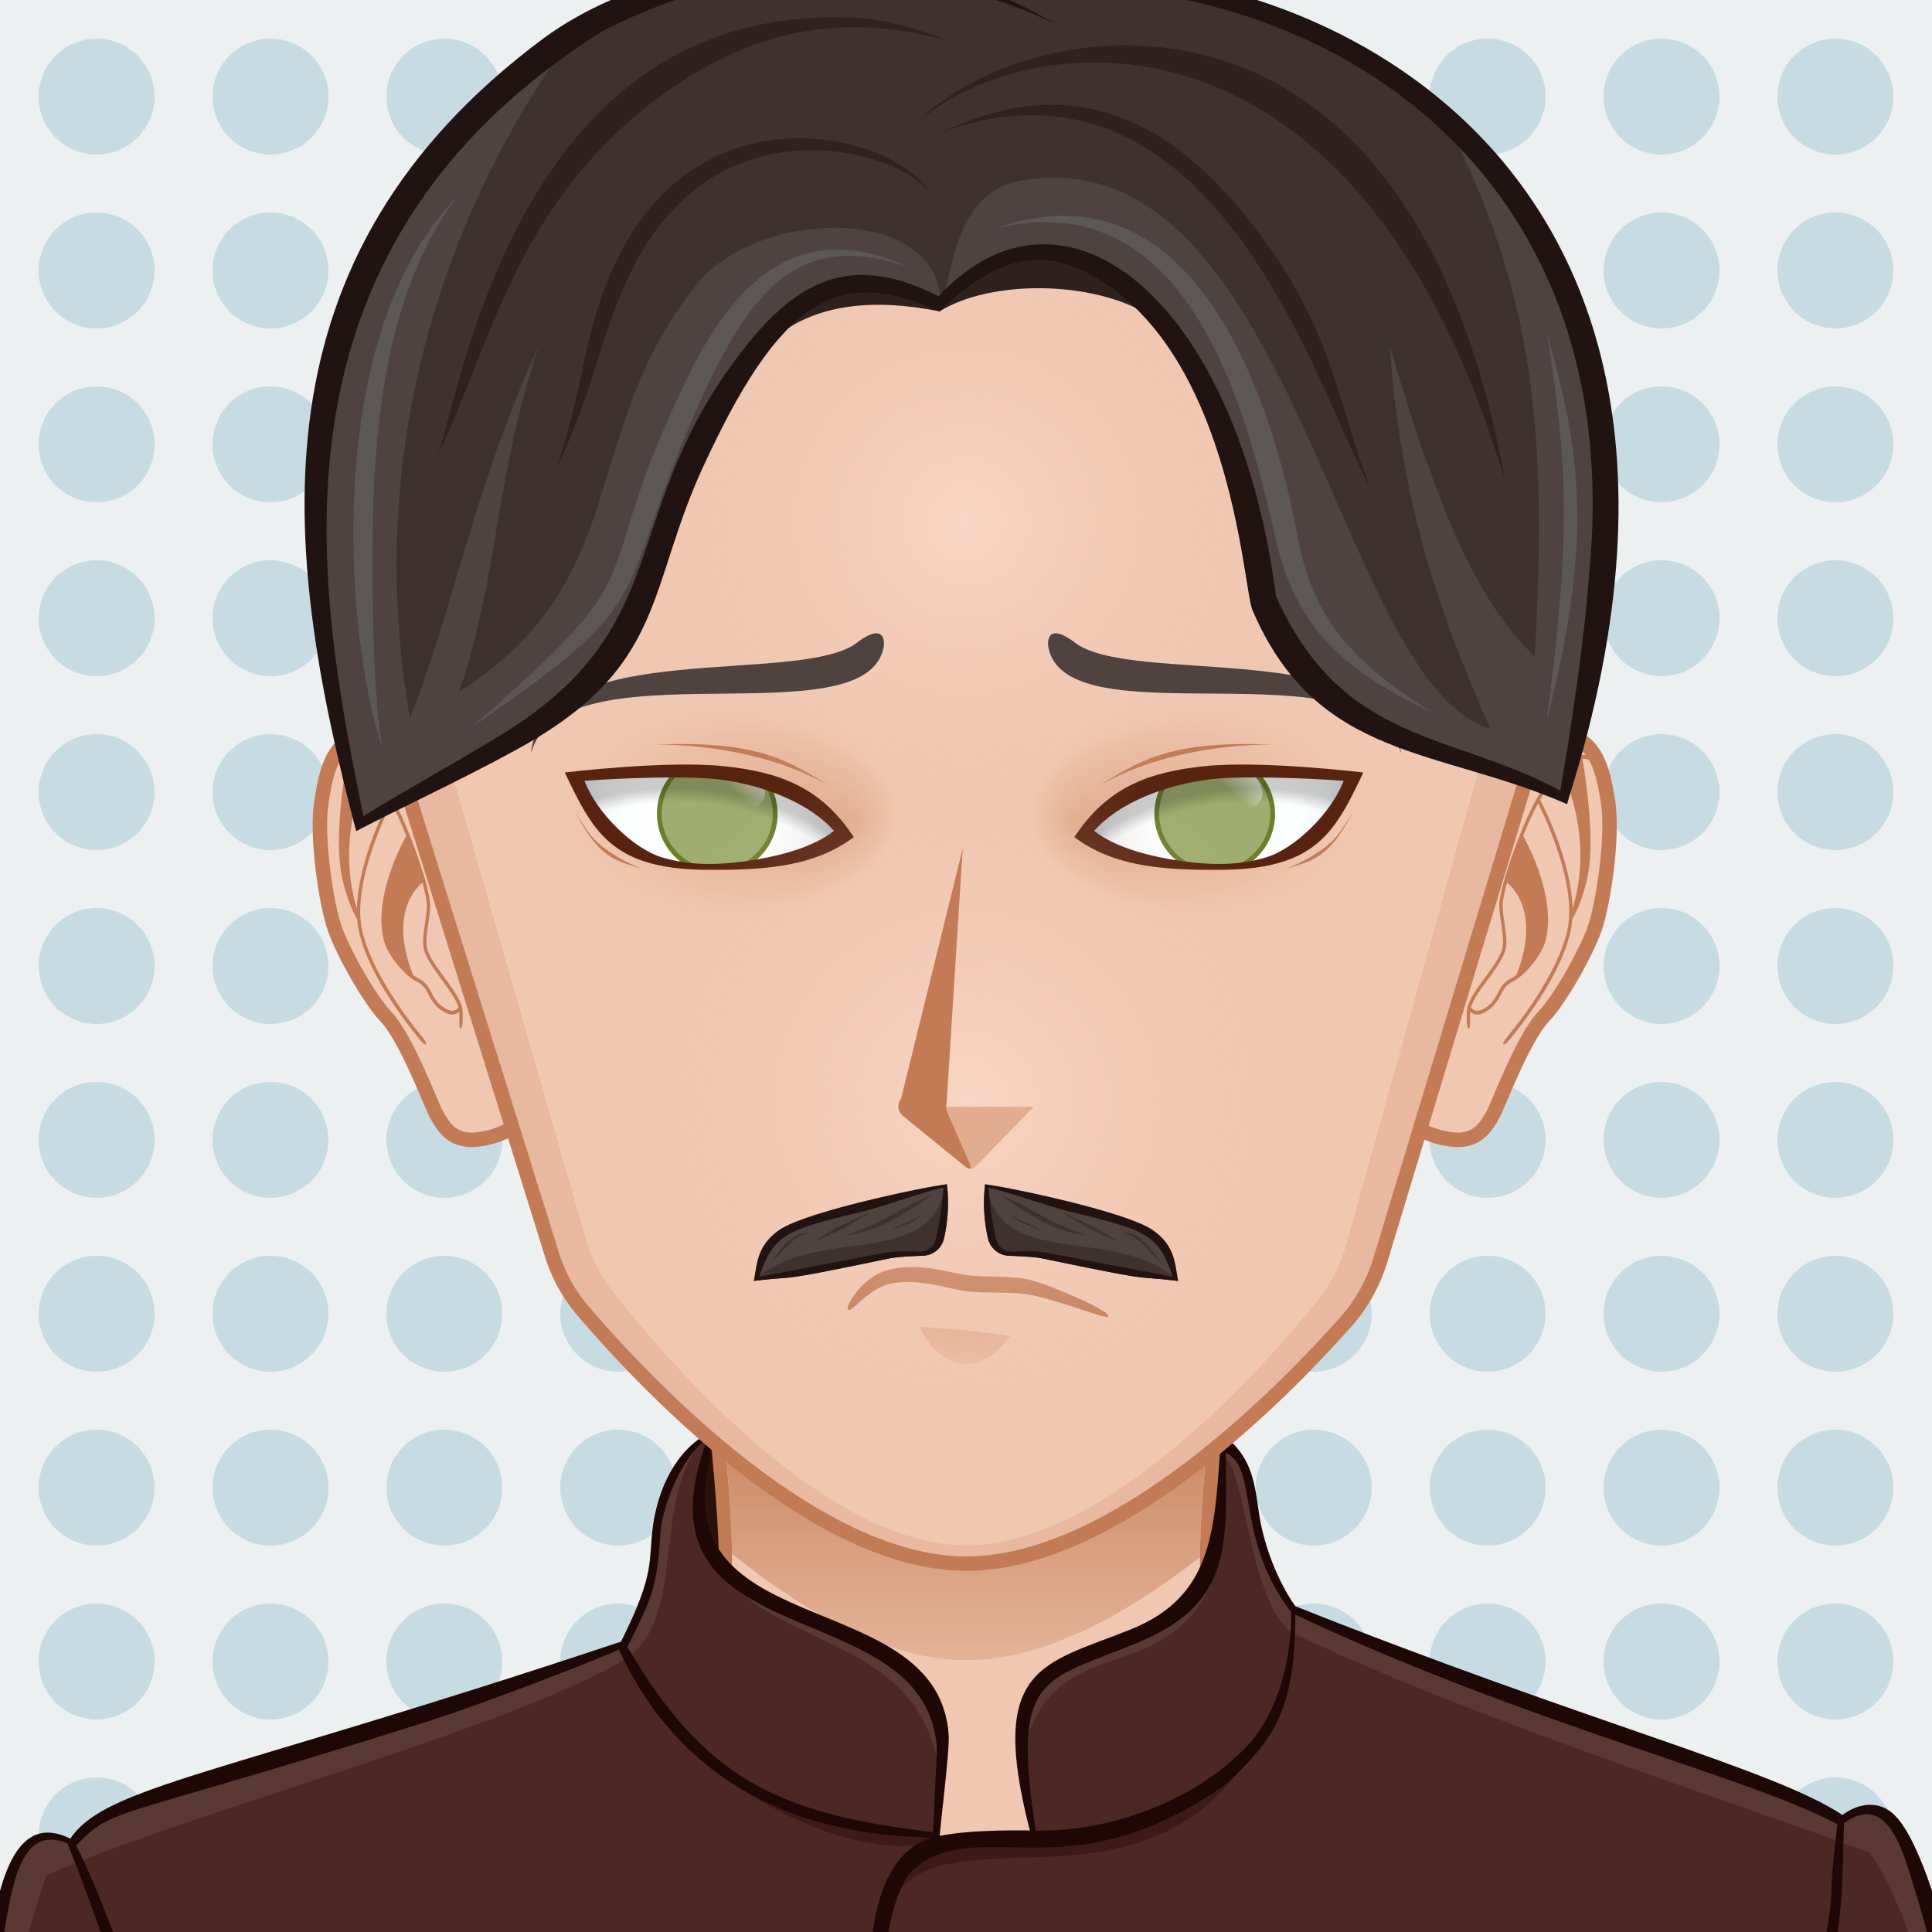 <svg xmlns="http://www.w3.org/2000/svg" width="500" height="500" viewBox="0 0 200 200" overflow="hidden"><defs><radialGradient id="k" cx="100" cy="114" r="41" gradientUnits="userSpaceOnUse" class="svga-on-canvas-facehighlight-gradient-single-0"><stop stop-opacity=".5" stop-color="#ffe4d6" offset="0"/><stop stop-opacity="0" stop-color="#f0c7b1" offset=".9"/></radialGradient><radialGradient id="l" cx="100" cy="54" r="37" gradientUnits="userSpaceOnUse" class="svga-on-canvas-facehighlight-gradient-single-1"><stop stop-opacity=".5" stop-color="#ffe4d6" offset="0"/><stop stop-opacity="0" stop-color="#f0c7b1" offset=".9"/></radialGradient><radialGradient id="c" cx="127.199" cy="84.835" r="14" gradientTransform="matrix(-1 0 0 1 200 0)" gradientUnits="userSpaceOnUse" class="svga-on-canvas-eyesback-gradient-left-0"><stop stop-color="#fff" offset="0"/><stop stop-color="#fdfefe" offset=".544"/><stop stop-color="#f6f8f9" offset=".74"/><stop stop-color="#eaeff2" offset=".879"/><stop stop-color="#d9e3e8" offset=".992"/><stop stop-color="#d8e2e7" offset="1"/></radialGradient><radialGradient id="g" cx="126.801" cy="84.835" r="14" gradientUnits="userSpaceOnUse" class="svga-on-canvas-eyesback-gradient-right-0"><stop stop-color="#fff" offset="0"/><stop stop-color="#fdfefe" offset=".544"/><stop stop-color="#f6f8f9" offset=".74"/><stop stop-color="#eaeff2" offset=".879"/><stop stop-color="#d9e3e8" offset=".992"/><stop stop-color="#d8e2e7" offset="1"/></radialGradient><radialGradient id="e" cx="125.36" cy="83.943" fx="138.934" fy="82.45" r="18.705" gradientTransform="matrix(1 .021 .013 -.628 -51.791 134.061)" gradientUnits="userSpaceOnUse" class="svga-on-canvas-eyesfront-gradient-left-3"><stop stop-color="#e1ac8f" offset="0"/><stop stop-opacity=".3" stop-color="#e1ac8f" offset=".7"/><stop stop-opacity="0" stop-color="#f0c7b1" offset="1"/></radialGradient><radialGradient id="f" cx="67.679" cy="106.859" r="29.505" gradientTransform="rotate(-2.982 100.075 115.197) scale(1.034)" gradientUnits="userSpaceOnUse" class="svga-on-canvas-eyesfront-gradient-left-4"><stop stop-opacity="0" offset=".95"/><stop stop-opacity=".2" offset="1"/></radialGradient><radialGradient id="i" cx="124.961" cy="83.943" fx="138.535" fy="82.45" r="18.705" gradientTransform="matrix(-1 .021 -.013 -.628 250.992 134.07)" gradientUnits="userSpaceOnUse" class="svga-on-canvas-eyesfront-gradient-right-3"><stop stop-color="#e1ac8f" offset="0"/><stop stop-opacity=".3" stop-color="#e1ac8f" offset=".7"/><stop stop-opacity="0" stop-color="#f0c7b1" offset="1"/></radialGradient><radialGradient id="j" cx="68.065" cy="106.876" r="29.506" gradientTransform="scale(-1.034 1.034) rotate(-3 .122 3805.804)" gradientUnits="userSpaceOnUse" class="svga-on-canvas-eyesfront-gradient-right-4"><stop stop-opacity="0" offset=".95"/><stop stop-opacity=".2" offset="1"/></radialGradient><linearGradient id="d" x1="127.637" y1="79.822" x2="125.91" y2="81.88" gradientTransform="translate(-50)" gradientUnits="userSpaceOnUse" class="svga-on-canvas-eyesiris-gradient-left-1"><stop stop-color="#fff" offset="0"/><stop stop-opacity="0" stop-color="#fff" offset="1"/></linearGradient><linearGradient id="h" x1="129.637" y1="79.823" x2="127.91" y2="81.881" gradientUnits="userSpaceOnUse" class="svga-on-canvas-eyesiris-gradient-right-1"><stop stop-color="#fff" offset="0"/><stop stop-opacity="0" stop-color="#fff" offset="1"/></linearGradient><linearGradient id="b" x1="100" y1="141" x2="100" y2="137" gradientUnits="userSpaceOnUse" class="svga-on-canvas-mouth-gradient-single-0"><stop stop-color="#e8b9a0" offset=".1"/><stop stop-color="#e1ac8f" offset="1"/></linearGradient><linearGradient id="a" x1="100" y1="171" x2="100" y2="131" gradientUnits="userSpaceOnUse" class="svga-on-canvas-chinshadow-gradient-single-0"><stop stop-opacity=".8" stop-color="#e1ac8f" offset="0"/><stop stop-color="#c27b55" offset=".7"/></linearGradient></defs><path d="M225 225H-25V-25h250v250z" fill="#ecf0f1"/><path d="M16 9.999a6 6 0 01-12 0 6 6 0 0112 0zm12-6a6 6 0 000 12 6 6 0 000-12zm18 0a6 6 0 000 12 6 6 0 000-12zm18 0a6 6 0 000 12 6 6 0 000-12zm18 0a6 6 0 000 12 6 6 0 000-12zm18 0a6 6 0 000 12 6 6 0 000-12zm18 0a6 6 0 000 12 6 6 0 000-12zm18 0a6 6 0 000 12 6 6 0 000-12zm18 0a6 6 0 000 12 6 6 0 000-12zm18 0a6 6 0 000 12 6 6 0 000-12zm18 0a6 6 0 000 12 6 6 0 000-12zm-174 24a6 6 0 01-12 0 6 6 0 0112 0zm12-6a6 6 0 000 12 6 6 0 000-12zm18 0a6 6 0 000 12 6 6 0 000-12zm18 0a6 6 0 000 12 6 6 0 000-12zm18 0a6 6 0 000 12 6 6 0 000-12zm18 0a6 6 0 000 12 6 6 0 000-12zm18 0a6 6 0 000 12 6 6 0 000-12zm18 0a6 6 0 000 12 6 6 0 000-12zm18 0a6 6 0 000 12 6 6 0 000-12zm18 0a6 6 0 000 12 6 6 0 000-12zm18 0a6 6 0 000 12 6 6 0 000-12zm-174 24a6 6 0 01-12 0 6 6 0 0112 0zm12-6a6 6 0 000 12 6 6 0 000-12zm18 0a6 6 0 000 12 6 6 0 000-12zm18 0a6 6 0 000 12 6 6 0 000-12zm18 0a6 6 0 000 12 6 6 0 000-12zm18 0a6 6 0 000 12 6 6 0 000-12zm18 0a6 6 0 000 12 6 6 0 000-12zm18 0a6 6 0 000 12 6 6 0 000-12zm18 0a6 6 0 000 12 6 6 0 000-12zm18 0a6 6 0 000 12 6 6 0 000-12zm18 0a6 6 0 000 12 6 6 0 000-12zm-174 24a6 6 0 01-12 0 6 6 0 0112 0zm12-6a6 6 0 000 12 6 6 0 000-12zm18 0a6 6 0 000 12 6 6 0 000-12zm18 0a6 6 0 000 12 6 6 0 000-12zm18 0a6 6 0 000 12 6 6 0 000-12zm18 0a6 6 0 000 12 6 6 0 000-12zm18 0a6 6 0 000 12 6 6 0 000-12zm18 0a6 6 0 000 12 6 6 0 000-12zm18 0a6 6 0 000 12 6 6 0 000-12zm18 0a6 6 0 000 12 6 6 0 000-12zm18 0a6 6 0 000 12 6 6 0 000-12zm-174 24a6 6 0 01-12 0 6 6 0 0112 0zm12-6a6 6 0 000 12 6 6 0 000-12zm18 0a6 6 0 000 12 6 6 0 000-12zm18 0a6 6 0 000 12 6 6 0 000-12zm18 0a6 6 0 000 12 6 6 0 000-12zm18 0a6 6 0 000 12 6 6 0 000-12zm18 0a6 6 0 000 12 6 6 0 000-12zm18 0a6 6 0 000 12 6 6 0 000-12zm18 0a6 6 0 000 12 6 6 0 000-12zm18 0a6 6 0 000 12 6 6 0 000-12zm18 0a6 6 0 000 12 6 6 0 000-12zm-174 24a6 6 0 01-12 0 6 6 0 0112 0zm12-6a6 6 0 000 12 6 6 0 000-12zm18 0a6 6 0 000 12 6 6 0 000-12zm18 0a6 6 0 000 12 6 6 0 000-12zm18 0a6 6 0 000 12 6 6 0 000-12zm18 0a6 6 0 000 12 6 6 0 000-12zm18 0a6 6 0 000 12 6 6 0 000-12zm18 0a6 6 0 000 12 6 6 0 000-12zm18 0a6 6 0 000 12 6 6 0 000-12zm18 0a6 6 0 000 12 6 6 0 000-12zm18 0a6 6 0 000 12 6 6 0 000-12zm-174 78a6 6 0 01-12 0 6 6 0 0112 0zm12-6a6 6 0 000 12 6 6 0 000-12zm18 0a6 6 0 000 12 6 6 0 000-12zm18 0a6 6 0 000 12 6 6 0 000-12zm18 0a6 6 0 000 12 6 6 0 000-12zm18 0a6 6 0 000 12 6 6 0 000-12zm18 0a6 6 0 000 12 6 6 0 000-12zm18 0a6 6 0 000 12 6 6 0 000-12zm18 0a6 6 0 000 12 6 6 0 000-12zm18 0a6 6 0 000 12 6 6 0 000-12zm18 0a6 6 0 000 12 6 6 0 000-12zm-174 24a6 6 0 01-12 0 6 6 0 0112 0zm12-6a6 6 0 000 12 6 6 0 000-12zm18 0a6 6 0 000 12 6 6 0 000-12zm18 0a6 6 0 000 12 6 6 0 000-12zm18 0a6 6 0 000 12 6 6 0 000-12zm18 0a6 6 0 000 12 6 6 0 000-12zm18 0a6 6 0 000 12 6 6 0 000-12zm18 0a6 6 0 000 12 6 6 0 000-12zm18 0a6 6 0 000 12 6 6 0 000-12zm18 0a6 6 0 000 12 6 6 0 000-12zm18 0a6 6 0 000 12 6 6 0 000-12zm-174-66a6 6 0 01-12 0 6 6 0 0112 0zm12-6a6 6 0 000 12 6 6 0 000-12zm18 0a6 6 0 000 12 6 6 0 000-12zm18 0a6 6 0 000 12 6 6 0 000-12zm18 0a6 6 0 000 12 6 6 0 000-12zm18 0a6 6 0 000 12 6 6 0 000-12zm18 0a6 6 0 000 12 6 6 0 000-12zm18 0a6 6 0 000 12 6 6 0 000-12zm18 0a6 6 0 000 12 6 6 0 000-12zm18 0a6 6 0 000 12 6 6 0 000-12zm18 0a6 6 0 000 12 6 6 0 000-12zm-174 24a6 6 0 01-12 0 6 6 0 0112 0zm12-6a6 6 0 000 12 6 6 0 000-12zm18 0a6 6 0 000 12 6 6 0 000-12zm18 0a6 6 0 000 12 6 6 0 000-12zm18 0a6 6 0 000 12 6 6 0 000-12zm18 0a6 6 0 000 12 6 6 0 000-12zm18 0a6 6 0 000 12 6 6 0 000-12zm18 0a6 6 0 000 12 6 6 0 000-12zm18 0a6 6 0 000 12 6 6 0 000-12zm18 0a6 6 0 000 12 6 6 0 000-12zm18 0a6 6 0 000 12 6 6 0 000-12zm-174 24a6 6 0 01-12 0 6 6 0 0112 0zm12-6a6 6 0 000 12 6 6 0 000-12zm18 0a6 6 0 000 12 6 6 0 000-12zm18 0a6 6 0 000 12 6 6 0 000-12zm18 0a6 6 0 000 12 6 6 0 000-12zm18 0a6 6 0 000 12 6 6 0 000-12zm18 0a6 6 0 000 12 6 6 0 000-12zm18 0a6 6 0 000 12 6 6 0 000-12zm18 0a6 6 0 000 12 6 6 0 000-12zm18 0a6 6 0 000 12 6 6 0 000-12zm18 0a6 6 0 000 12 6 6 0 000-12z" fill="#c6dce2"/><path d="M100.5 100.5h-1v-1h1v1z" fill="#4e4341"/><path d="M195.417 199.778c-2.196-4.746-8.195-11.779-14.86-13.722-8.239-2.403-26.837-5.308-33.733-6.923-5.528-1.296-16.662-11.294-20.564-14.65-.7-.6-1.273-1.839-1.287-2.76-.139-10.864 4.195-39.724 4.195-39.724H70.833s4.334 28.859 4.193 39.724c-.011.921-.587 2.16-1.285 2.76-3.902 3.356-15.036 13.354-20.564 14.65-6.897 1.615-25.495 4.619-33.733 7.022-6.667 1.942-12.664 8.876-14.86 13.622-3.708 8.008-4.584 22.5-4.584 35h200c0-12.499-.877-26.991-4.583-34.999z" fill="#f0c7b1"/><path d="M159.156 184.058c24.342 3.542 34.586 8.708 37.794 50.721H200c0-12.5-.877-26.992-4.583-35-2.196-4.746-8.195-11.779-14.86-13.722-8.239-2.403-26.837-5.308-33.733-6.923-5.528-1.296-18.242-12.069-21.643-16.35 3.36 4.704 12.791 15.605 21.054 18.46 3.953 1.366 7.245 1.988 12.921 2.814zm-105.39-2.814c8.263-2.854 17.693-13.756 21.054-18.46-3.4 4.28-16.114 15.054-21.643 16.35-6.896 1.615-25.494 4.619-33.733 7.022-6.665 1.942-12.664 8.876-14.86 13.622-3.706 8.008-4.583 22.5-4.583 35h3.05c3.188-41.744 13.475-47.183 37.794-50.721 5.675-.825 8.968-1.447 12.921-2.813z" fill="#ffe4d6"/><path d="M95.646 197.62s-5.074-1.609-7.083-2.379c-10.449-4.009-44.395-6.607-44.395-6.607s35.754 1.419 43.644 2.779c-.458-4.767-3.017-20.004-3.017-20.004s5.149 16.815 6.409 21.057c.674 2.268 4.442 5.154 4.442 5.154zm10.799-1.342c-.089.073-.191.168-.302.268.113-.085.215-.174.302-.268zm-10.799 1.342s2.893 2.992 4.347 3.03c1.91.051 4.828-2.899 6.151-4.104-1.265.957-4.159 1.391-5.31 1.436-1.33.051-5.188-.362-5.188-.362zm21.018-7.519c-1.545.248-4.386.789-4.386.789l2.287-14.89c-.646 3.071-4.474 16.211-8.12 20.278 1.91-1.616 6.158-2.391 8.324-2.704 10.236-1.484 10.232-1.483 41.062-4.94 0 0-29.071-.155-39.167 1.467z" fill="#e1ac8f"/><path d="M195.417 199.778c-2.196-4.746-8.195-11.779-14.86-13.722-8.239-2.403-26.837-5.308-33.733-6.923-5.528-1.296-16.662-11.294-20.564-14.65-.7-.6-1.273-1.839-1.287-2.76-.139-10.864 4.195-39.724 4.195-39.724H70.833s4.334 28.859 4.193 39.724c-.011.921-.587 2.16-1.285 2.76-3.902 3.356-15.036 13.354-20.564 14.65-6.897 1.615-25.495 4.619-33.733 7.022-6.667 1.942-12.664 8.876-14.86 13.622-3.708 8.008-4.584 22.5-4.584 35h200c0-12.499-.877-26.991-4.583-34.999z" fill="none" stroke="#c27b55" stroke-width="1.5"/><path d="M100.021 171.866c8.183 0 16.871-4.943 24.199-10.675-.001-6.702 1.451-19.105 2.652-28.205-15.382-2.247-38.406-2.279-53.766-.152 1.184 8.96 2.625 21.206 2.671 28.02 7.342 5.913 16.045 11.012 24.244 11.012z" fill="url(#a)"/><path d="M-4.807 234.6c1.472-10.806-.208-11.777 4.116-33.015 1.228-7.384 2.66-13.32 8.141-10.607 4.045-6.008 15.513-6.566 57.339-20.658v-.258c.278-1.001 2.706-4.267 3.099-9.897.383-5.449 2.718-9.56 5.614-11.604-6.746 23.685 23.144 14.953 24.208 31.108.084 1.273-.974 10.149-.813 10.969 3.355-.679 6.721-.684 10.359-.645-3.928-15.24-.545-16.872 7.344-19.838 9.564-3.591 12.873-7.169 12.01-20.697 4.57 4.109 1.516 9.7 7.174 17.534 36.249 13.159 50.02 16.863 56.963 21.507 5.981-4.517 9.697 2.65 17.292 46.103-71.821.61-153.77.518-212.846-.002z" fill="#4b2824"/><path d="M92.119 197.235c.304-.029 3.375-5.505 3.375-5.505 5.764-2.145 18.375 2.005 34.019-10.176-11.519 18.056-32.37 5.183-37.394 15.681zm-22.004-17.857c8.754 10.018 23.629 13.732 26.773 10.686-.003.071-17.269-.668-26.773-10.686z" fill="#3c1a17"/><path d="M73.607 149.423s.705 6.944.82 11.739c-2.101-4.68-2.53-5.93-.82-11.739z" fill="#2c100c"/><path d="M4.781 194.15C0 207.902-.398 222.744-3.298 234.612c-.693-.006-.823.293-1.509.287 1.472-10.806-.208-12.355 4.116-33.593 1.228-7.384 2.66-13.32 8.141-10.607 4.045-6.008 15.513-6.566 57.339-20.658v-.258c.278-1.001 2.706-4.267 3.099-9.897.345-4.904 2.622-9.431 5.25-11.325-5.936 6.453-1.918 18.345-8.092 22.976-11.943 7.43-46.458 16.309-60.265 22.613zm185.966-5.651c-6.943-4.644-20.714-8.348-56.963-21.507-5.658-7.834-2.604-13.425-7.174-17.534.063 1.001-.018.613 0 1.51 2.161-.43 2.695 15.819 7.443 18.193 19 9 45.261 17.317 59.521 22.632 6.636 10.021 8.157 26.964 13.401 42.817l1.063-.009c-7.594-43.452-11.309-50.619-17.291-46.102zm-64.755-26.034c-7.33 12.798-21.646 4.662-20.242 19.81 2.738-14.64 15.421-6.354 20.242-19.81zm-28.62 21.83c2.628-16.491-15.517-13.785-23.633-23.296 5.073 10.41 21.814 7.228 23.633 23.296z" fill="#5a3834"/><path d="M196.139 187.915c-1.581-1.609-3.779-1.259-5.409-.029-7.133-4.756-26.235-9.496-56.63-21.609 0 0-2.289-2.963-3.469-8.017-.783-3.353-.308-7.087-4.192-9.838-.749 9.286-.411 16.736-9.51 20.304-8.959 3.582-14.71 3.744-10.319 20.76-2.301-.026-6.457-.018-9.318.563-.058-.295 1.027-8.769.918-10.412-1.014-15.376-28.515-9.625-24.93-27.551.33-1.649.454-2.542.187-3.81-3.67 1.92-5.337 6.074-5.847 9.51-.556 3.889.319 4.852-3.32 12.13 0 .011-.01.021-.01.03-.17.05-.35.11-.53.17-41.434 13.791-52.827 14.785-56.48 20.22-5.931-2.941-7.458 5.121-8.46 11.15-4.398 21.597-2.602 22.344-4.2 33.61 1 0 109.661.96 212.96.01.36 0 .71-.01 1.06-.01-.321-1.346-6.418-41.243-12.501-47.181zm-78.619-17.76c9.877-4.015 9.506-9.654 9.367-19.766 3.437 1.52.914 8.914 6.792 16.516 0 4.854-1.267 9.955-4.229 13.46-5.51 6.101-14.719 9.317-22.23 9.13-2.535-16.158.694-15.404 10.3-19.34zm-49.171-11.15c.062-2.714 2.16-8.263 4.9-10.1-8.723 23.076 22.427 15.489 23.73 31.92.027.457-.38 8.333-.39 8.84-16.104-1.896-23.674-5.555-31.64-19.189l.06-.12c.01.01.01 0 .01 0 2.528-5.057 2.998-6.205 3.33-11.351zm-72.94 75.45c1.436-5.179 1.375-14.908 4.04-28.63 1.58-7.847 1.629-17.345 7.48-15.03.02 0 .03.011.04.011 3.516 8.49 11.016 31.499 11.33 32.5.155.456 2.074 8.248 2.56 9.89-2.124-16.99-11.493-39.731-12.99-42.14 4.051-4.15 3.094-2.325 35.92-12.7 7.099-2.245 19.409-7.106 20.27-7.601 9.185 19.855 28.548 19.105 32.33 19.521-11.02 3.397-4.729 31.249-3.77 40.96-.163-7.896-3.465-29.31 1.25-36.84 0 0 .648-1.301 3.14-2.38 6.946-2.627 15.325 2.951 29.95-7.34 4.758-4.518 7.13-7.39 7.13-17.53 24.029 11.337 46.962 16.747 56.11 21.7-.013.081-.05.414-.05.42-1.544 13.248 1.243-1.169-4.4 28.689-1.47 8.541-.406 5.667-1.13 13.28 1.481-7.851-.067-3.756 2.12-13.12 4.586-19.338 3.858-22.946 4.16-29.39 3.326-2.396 5.107.213 6.399 3.96 4.836 14.695 7.982 34.133 10.09 41.76-65.83-.602-146.146-.571-211.979.01zm112.438-31.774c-3.239 1.259-7.306.944-10.905.433 6.225-.876 10.266-.469 10.905-.433z" fill="#1d0805"/><path d="M47.001 83.231c-1.376-2.453-5.638-8.48-9.98-7.003-2.749.935-3.293 3.993-3.735 6.693-.588 3.591.471 10.694 1.389 13.26.881 2.467 3.533 7.23 5.264 9.045 2.13 2.225 4.775 9.324 5.194 10.061.66 1.162 1.536 2.911 4.122 2.692 2.853-.244 4.584-1.85 5.856-2.121 3.142-.666-4.529-26.242-8.11-32.627z" fill="#f0c7b1" stroke="#c27b55" stroke-width="1.5"/><path d="M44.197 98.104c-.132-.581.007-1.56.142-2.504.124-.861.24-1.675.169-2.251-.267-2.154-1.773-6.249-2.757-8.467-1.132-2.554-2.963-5.77-5.262-6.599-.95-.343-1.575.067-1.938.484-.266.305-.325.665-.238.707.086.042.285-.254.572-.535a1.3 1.3 0 011.051-.385c-.19 1.073-1.167 6.883-.744 10.845.333 3.115 1.593 5.442 1.79 5.791.029.367.077.726.148 1.075.929 4.547 4.971 9.717 6.378 11.409.259.313.531.497.598.423.066-.076-.094-.387-.353-.7-1.388-1.679-5.391-6.831-6.289-11.218-.952-4.656 2.318-11.556 3.048-13.017.371.685.687 1.344.93 1.893.19.431.402.936.619 1.479-.429.762-3.434 6.32-2.338 10.767.406 1.641 2.235 3.755 3.447 4.333.667.32.919.797 1.209 1.349.336.64.718 1.365 1.828 1.892.225.108.429.151.61.151.313 0 .551-.135.725-.293.018.28.017.64.009.97-.012.431.042.783.137.791.094.008.196-.332.207-.76.016-.526.013-1.177-.072-1.488-.248-.917-1.008-1.953-1.813-3.048-.789-1.082-1.607-2.195-1.813-3.094zm-7.247-4.031c-2.177-7.139.656-13.3 1.144-14.28.85.822 1.6 1.919 2.21 2.995-.444.858-3.263 6.483-3.354 11.285zm9.391 10.442c-1.004-.475-1.339-1.115-1.666-1.733-.293-.559-.598-1.136-1.369-1.505a3.595 3.595 0 01-.542-.343c-2.486-6.263.272-9.001.963-9.562.211.766.369 1.468.439 2.031.063.517-.052 1.339-.167 2.134-.142.985-.286 2.004-.137 2.664.226.982 1.069 2.131 1.884 3.242.723.986 1.466 2.003 1.721 2.832-.108.164-.45.561-1.126.24z" fill="#c27b55"/><path d="M152.736 83.231c1.377-2.453 5.639-8.48 9.98-7.003 2.75.935 3.293 3.993 3.736 6.693.588 3.591-.471 10.694-1.389 13.26-.881 2.467-3.533 7.23-5.266 9.045-2.129 2.225-4.775 9.324-5.193 10.061-.658 1.162-1.535 2.911-4.121 2.692-2.854-.244-4.584-1.85-5.857-2.121-3.142-.666 4.53-26.242 8.11-32.627z" fill="#f0c7b1" stroke="#c27b55" stroke-width="1.5"/><path d="M153.727 101.196c-.805 1.096-1.564 2.131-1.813 3.048-.086.311-.088.962-.072 1.488.012.428.113.768.207.76s.148-.36.137-.791c-.008-.331-.008-.69.01-.97.174.158.412.293.725.293.182 0 .385-.043.609-.151 1.109-.526 1.492-1.252 1.828-1.892.289-.552.543-1.028 1.209-1.349 1.213-.578 3.041-2.692 3.447-4.333 1.096-4.447-1.908-10.005-2.338-10.767.217-.544.43-1.049.619-1.479a27.35 27.35 0 01.93-1.893c.73 1.46 4 8.361 3.049 13.017-.896 4.387-4.9 9.539-6.289 11.218-.258.313-.418.624-.352.7.066.074.338-.109.598-.423 1.406-1.692 5.449-6.862 6.379-11.409.07-.35.117-.708.146-1.075.197-.349 1.459-2.676 1.791-5.791.422-3.961-.555-9.772-.744-10.845.473-.042.814.156 1.051.385.287.281.486.577.572.535.086-.042.027-.402-.238-.707-.363-.417-.988-.827-1.938-.484-2.299.83-4.131 4.045-5.262 6.599-.984 2.218-2.49 6.313-2.758 8.467-.072.576.045 1.39.17 2.251.135.945.273 1.924.141 2.504-.205.901-1.023 2.014-1.814 3.094zm5.707-18.409c.611-1.075 1.361-2.173 2.211-2.995.488.98 3.32 7.141 1.145 14.28-.093-4.801-2.911-10.426-3.356-11.285zm-7.164 21.488c.254-.829.998-1.846 1.721-2.832.816-1.111 1.658-2.26 1.885-3.242.148-.66.004-1.679-.137-2.664-.115-.795-.23-1.617-.166-2.134.068-.563.227-1.266.438-2.031.691.561 3.449 3.299.965 9.562-.191.14-.375.263-.543.343-.771.369-1.074.946-1.369 1.505-.326.618-.662 1.258-1.666 1.733-.677.321-1.019-.076-1.128-.24z" fill="#c27b55"/><path d="M158.785 78.006h-.005c-.01.046-12.197 40.27-15.879 52.418a17.166 17.166 0 01-3.556 6.386c-6.375 7.194-23.768 25.057-39.324 25.057-15.849 0-33.591-19.045-39.708-26.214a16.297 16.297 0 01-3.172-5.765c-3.607-11.551-16.126-51.648-16.137-51.694h-.001a62.422 62.422 0 01-2.002-15.634C38.949 28.536 66.155.92 99.773.867c33.621-.053 60.913 27.476 60.964 61.499a62.387 62.387 0 01-1.952 15.64z" fill="#f0c7b1"/><path d="M132.168 10.26c14.31 11.135 23.671 29.457 23.699 50.208a67.459 67.459 0 01-1.796 15.641h-.004c-.009.046-11.223 40.27-14.608 52.417-.658 2.358-1.776 4.551-3.271 6.385-5.865 7.195-21.866 25.059-36.178 25.059-14.582 0-30.904-19.047-36.531-26.215-1.327-1.689-2.306-3.633-2.918-5.764-3.318-11.552-14.836-51.649-14.846-51.695h-.001a67.6 67.6 0 01-1.842-15.634c-.029-20.827 9.348-39.239 23.713-50.412-17.193 10.909-28.618 30.258-28.584 52.31a62.416 62.416 0 002.002 15.634h.001c.01.046 12.53 40.143 16.137 51.694a16.321 16.321 0 003.172 5.765c6.116 7.169 23.858 26.214 39.708 26.214 15.557 0 32.949-17.862 39.324-25.057a17.158 17.158 0 003.556-6.386c3.682-12.148 15.869-52.372 15.879-52.418h.005a62.395 62.395 0 001.952-15.641c-.033-21.976-11.44-41.23-28.569-52.105z" fill="#e8b9a0"/><path d="M158.785 78.006h-.005c-.01.046-12.197 40.27-15.879 52.418a17.166 17.166 0 01-3.556 6.386c-6.375 7.194-23.768 25.057-39.324 25.057-15.849 0-33.591-19.045-39.708-26.214a16.297 16.297 0 01-3.172-5.765c-3.607-11.551-16.126-51.648-16.137-51.694h-.001a62.422 62.422 0 01-2.002-15.634C38.949 28.536 66.155.92 99.773.867c33.621-.053 60.913 27.476 60.964 61.499a62.387 62.387 0 01-1.952 15.64z" fill="none" stroke="#c27b55" stroke-width="1.5"/><path d="M99.983 141.177c-3.24 0-4.753-3.8-4.753-3.8s4.826.199 9.279.933c0 0-1.677 2.867-4.526 2.867z" fill="url(#b)"/><path d="M87.792 135.571c-.373-.33 1.528-3.373 3.926-4.045 3.031-.882 5.759.026 7.991.413 2.034.354 5.041.049 7.028.579 2.249.6 8.464 3.283 7.981 3.8-.238.255-4.963-1.676-8.076-2.278-1.98-.384-4.881-.086-6.874-.413-2.062-.337-4.47-1.21-7.268-.805-2.538.367-4.283 3.125-4.708 2.749z" fill="#c27b55"/><path d="M78.863 89.23c-4.31.755-7.656.71-10.688-.204-3.127-.943-7.188-4.825-8.596-8.495 3.715-.277 11.349-.597 14.89-.154 4.688.586 9.474 2.406 12.305 5.236-.016.294-.053.583-.087.872-2.286 1.547-5.521 2.341-7.824 2.745z" fill="url(#c)"/><path d="M80.038 85.838a5.983 5.983 0 01-7.361 4.196 6.011 6.011 0 01-4.214-7.371 5.986 5.986 0 017.365-4.198 6.01 6.01 0 014.21 7.373z" fill="#9fae70" stroke="#6c802c" stroke-width=".5"/><path d="M78.717 82.673c-.569.873-2.036.925-3.276.117-1.24-.808-1.784-2.17-1.215-3.043.568-.872 2.036-.924 3.276-.117 1.238.809 1.782 2.172 1.215 3.043z" fill="url(#d)" opacity=".7" transform="translate(.25 .25)"/><path d="M55.8 85.001c0 13.808 8.06 24.999 18 24.999s18-11.191 18-24.999C91.8 71.192 83.74 60 73.8 60s-18 11.192-18 25.001zm3.78-4.47c3.715-.277 11.349-.597 14.89-.154 4.952.619 10.04 2.6 12.788 5.71-2.289 1.82-5.897 2.705-8.395 3.143-4.31.755-7.656.71-10.688-.204-3.126-.943-7.187-4.825-8.595-8.495z" fill="#f0c7b1"/><path d="M55.942 83.916c.027 8.284 8.484 14.962 18.902 14.919 10.414-.047 18.836-6.796 18.813-15.08-.027-8.285-8.486-14.963-18.902-14.92-10.416.047-18.836 6.796-18.813 15.081zm3.638-3.385c3.715-.277 11.349-.597 14.89-.154 4.952.619 10.04 2.6 12.788 5.71-2.289 1.82-5.897 2.705-8.395 3.143-4.31.755-7.656.71-10.688-.204-3.126-.943-7.187-4.825-8.595-8.495z" fill="url(#e)"/><path d="M59.58 80.531c3.715-.277 11.349-.597 14.89-.154 4.952.619 10.04 2.6 12.788 5.71-2.289 1.82-5.897 2.705-8.395 3.143-4.31.755-7.656.71-10.688-.204-3.126-.943-7.187-4.825-8.595-8.495z" fill="url(#f)"/><path d="M67.563 77.096c10.603-.48 13.849 1.478 18.339 4.3-7.46-4.373-16.872-4.354-18.339-4.3zm-7.966 7.057c2.854 5.494 4.797 4.894 7.531 6.058.025.009-1.51-.579-2.664-1.196-2.99-1.719-3.356-2.451-4.867-4.862z" fill="#c27b55"/><path d="M58.468 79.966c2.857 5.992 4.761 9.926 14.332 10.071 7.283.109 11.794-.564 15.584-3.374-3.395-5.194-7.754-6.771-13.57-7.358-5.899-.596-16.346.661-16.346.661zm2.037.861c3.467-.258 10.59-.557 13.895-.144 4.621.577 9.369 2.426 11.934 5.328-2.137 1.699-5.504 2.524-7.834 2.933-4.021.705-7.145.663-9.973-.19-2.919-.879-6.708-4.502-8.022-7.927z" fill="#582311"/><path d="M120.737 89.23c4.31.755 7.656.71 10.688-.204 3.127-.943 7.188-4.825 8.596-8.495-3.715-.277-11.349-.597-14.89-.154-4.688.586-9.474 2.406-12.305 5.236.016.294.053.583.087.872 2.286 1.547 5.522 2.341 7.824 2.745z" fill="url(#g)"/><path d="M131.538 85.838a5.983 5.983 0 01-7.362 4.196c-3.196-.876-5.084-4.178-4.214-7.371a5.986 5.986 0 017.365-4.198 6.012 6.012 0 014.211 7.373z" fill="#9fae70" stroke="#6c802c" stroke-width=".5"/><path d="M130.717 82.673c-.569.873-2.036.925-3.276.117-1.239-.808-1.784-2.17-1.215-3.043.568-.872 2.035-.924 3.275-.117 1.239.809 1.783 2.172 1.216 3.043z" fill="url(#h)" opacity=".7" transform="translate(-.25 .25)"/><path d="M125.801 60c-9.94 0-18 11.193-18 25.001 0 13.808 8.06 24.999 18 24.999s18-11.191 18-24.999c0-13.809-8.06-25.001-18-25.001zm5.624 29.026c-3.031.914-6.378.959-10.688.204-2.497-.438-6.105-1.323-8.395-3.143 2.748-3.11 7.836-5.091 12.788-5.71 3.541-.443 11.175-.123 14.89.154-1.408 3.67-5.468 7.552-8.595 8.495z" fill="#f0c7b1"/><path d="M124.846 68.835c-10.416-.043-18.875 6.635-18.902 14.92-.023 8.284 8.398 15.033 18.813 15.08 10.418.043 18.875-6.635 18.902-14.919.023-8.285-8.397-15.034-18.813-15.081zm6.579 20.191c-3.031.914-6.378.959-10.688.204-2.497-.438-6.105-1.323-8.395-3.143 2.748-3.11 7.836-5.091 12.788-5.71 3.541-.443 11.175-.123 14.89.154-1.408 3.67-5.468 7.552-8.595 8.495z" fill="url(#i)"/><path d="M140.021 80.531c-3.715-.277-11.349-.597-14.89-.154-4.952.619-10.04 2.6-12.788 5.71 2.289 1.82 5.897 2.705 8.395 3.143 4.31.755 7.656.71 10.688-.204 3.126-.943 7.186-4.825 8.595-8.495z" fill="url(#j)"/><path d="M113.697 81.396c4.491-2.822 7.736-4.781 18.34-4.3-1.467-.054-10.879-.073-18.34 4.3zm21.44 7.62c-1.154.617-2.689 1.205-2.664 1.196 2.734-1.164 4.678-.564 7.531-6.058-1.512 2.41-1.877 3.142-4.867 4.862z" fill="#c27b55"/><path d="M124.787 79.305c-5.816.587-10.176 2.165-13.57 7.358 3.79 2.809 8.301 3.483 15.584 3.374 9.57-.145 11.474-4.079 14.331-10.071 0 0-10.446-1.257-16.345-.661zm6.287 9.449c-2.828.853-5.951.895-9.973.19-2.33-.409-5.697-1.234-7.834-2.933 2.564-2.902 7.313-4.751 11.934-5.328 3.305-.413 10.428-.114 13.895.144-1.315 3.425-5.104 7.048-8.022 7.927z" fill="#582311"/><path d="M141 113.974c.035 22.622-18.292 40.994-40.938 41.025-22.642.037-41.028-18.273-41.063-40.9-.035-22.62 18.292-41.064 40.937-41.1 22.643-.035 41.031 18.35 41.064 40.975z" fill="url(#k)"/><path d="M137.5 53.999c0 20.711-16.789 37.5-37.499 37.5-20.711 0-37.501-16.789-37.501-37.5s16.79-37.5 37.501-37.5c20.71 0 37.499 16.789 37.499 37.5z" fill="url(#l)"/><path d="M54.964 78c3.142-11.595 35.115-1.16 36.543-11.207.047-1.179-.552-1.884-2.627-.392C83.26 71.17 56.139 65.69 54.964 78zm90.072 0c-3.181-11.738-35.1-1.047-36.543-11.207-.047-1.179.553-1.884 2.627-.392 5.617 4.767 32.741-.702 33.916 11.599z" fill="#4e4341"/><path d="M101.1 120.646c-.471.511-.856.45-1.301-.08l-4.95-5.988H107l-5.9 6.068z" fill="#e1ac8f"/><path d="M93.461 115.507l6.435 5.235c.537.437.744.271.464-.367l-2.295-5.2a1.686 1.686 0 01-.078-.943l1.676-26.41-6.383 25.917a1.26 1.26 0 00.181 1.768z" fill="#c27b55"/><path d="M121.84 132.49c-14.48-1.75-10.87-2.33-17.37-2.59a2.223 2.223 0 01-2.1-1.71c-.19-.83-.61-3.02-.31-5.48 2.65.32 14.42 2.84 17.17 4.68 2.25 1.54 2.31 3.36 2.61 5.1zm-41.07-5.1c2.82-1.89 15.09-4.46 17.04-4.66v-.01c.05-.01.09-.01.12-.01.3 2.46-.11 4.65-.31 5.48-.56 2.38-3.11 1.45-5.68 2.01-12.16 2.53-9.03 1.72-13.79 2.29.31-1.74.37-3.56 2.62-5.1z" fill="#4e4341"/><path d="M98.02 122.6c.27 2.09.04 4.17-.3 5.61a2.31 2.31 0 01-2.15 1.78c-1.26.05-2.71.11-3.6.3-12.24 2.55-8.97 1.7-13.93 2.31.01-.03.01-.07.02-.1.48-.46.94-.7.94-.7 6.58-4.7 17.57-.57 18.87-9.19.06 0 .12-.01.15-.01zm3.96 0c-.27 2.09-.04 4.17.3 5.61a2.31 2.31 0 002.15 1.78c1.26.05 2.71.11 3.6.3 12.24 2.55 8.97 1.7 13.93 2.31-.01-.03-.01-.07-.02-.1-.48-.46-.94-.7-.94-.7-6.58-4.7-17.57-.57-18.87-9.19-.06 0-.12-.01-.15-.01zm-18.11 5c-1.04.04-1.31.18-1.96.62-.05.05-1.01.92-.94.92-.31.35-.93 1.24-1.23 1.64 1.63-1.36 2-2.67 4.13-3.18zm3.62.31c4.34-1.52 6.03-3.11 9.13-4.25-2.82 1.74-5.2 3.73-9.13 4.25zm-3.25.63c2.22-1.49 4.02-2.27 5.75-3-1 .63-2.9 1.89-5.75 3zm8-1.13c1-.82 2.19-.93 3.25-1.75-1.09 1.12-1.95 1.06-3.25 1.75zm23.89.19c1.04.04 1.31.18 1.96.62.05.05 1.01.92.94.92.31.35.93 1.24 1.23 1.64-1.63-1.36-2-2.67-4.13-3.18zm-12.75-3.94c3.09 1.14 4.78 2.73 9.13 4.25-3.93-.52-6.31-2.51-9.13-4.25zm6.63 1.88c1.73.73 3.53 1.51 5.75 3-2.85-1.11-4.75-2.37-5.75-3zm-5.5.12c1.06.82 2.25.93 3.25 1.75-1.3-.69-2.16-.63-3.25-1.75z" fill="#3f312e"/><path d="M119.29 127.31c-2.94-1.97-15.41-4.51-17-4.66v-.01a4.02 4.02 0 00-.31-.03c-.27 2.09-.04 4.17.3 5.61a2.31 2.31 0 002.15 1.78c1.26.05 2.71.11 3.6.3 12.24 2.55 8.97 1.7 13.93 2.31-.33-1.8-.32-3.7-2.67-5.3zm-11.12 2.34c-.91-.16-2.12-.13-3.4-.08-.75.03-1.42-.47-1.61-1.19-.25-.92-.54-2.22-.83-5.42 2.1.42 5.78 1.78 8.1 2.39 8.29 2.01 9.41 2.32 10.99 6.83-.04-.02-13.21-2.53-13.25-2.53zm-30.13 2.95c4.96-.6 1.69.24 13.93-2.31.89-.19 2.34-.25 3.6-.3 1.04-.04 1.92-.77 2.15-1.78.33-1.44.57-3.52.3-5.61-.06 0-.23.03-.31.03v.01c-1.59.16-14.06 2.7-17 4.66-2.35 1.61-2.34 3.51-2.67 5.3zm.54-.42c1.58-4.51 2.7-4.82 10.99-6.83 2.32-.61 6-1.97 8.1-2.39-.29 3.2-.58 4.5-.83 5.42-.2.72-.86 1.21-1.61 1.19-1.28-.04-2.49-.07-3.4.08-.04 0-13.21 2.51-13.25 2.53z" fill="#201311"/><path d="M80.709 34.557c4.12-3.041 9.715-3.693 16.558-2.323 5.292-3.294 15.869-3.224 21.709.397l3.457-11.98-52.341 4.046 10.617 9.86z" fill="#2f211e"/><path d="M37.21 85.336C30.116 58.218 25.398 27.461 56.669 4.26c8.853-6.426 19.862-7.773 27.538-7.773 7.993 0 14.477 1.499 16.341 2.514l.208.113.226-.074c3.118-.994 6.957-1.523 11.105-1.523 12.853 0 30.869 5.057 42.893 19.25 9.14 10.794 17.774 30.855 7.105 65.169h-.021s-.148.557-.178.658c-3.457-1.473-6.839-2.475-10.114-3.446-9.063-2.684-16.885-5.001-21.658-16.18-.145-.351-.324-1.477-.555-2.901-1.291-7.984-4.308-26.68-17.779-32.709-1.935-.786-3.569-1.147-5.168-1.147-3.145 0-6.156 1.448-9.458 4.553-2.634-1.141-4.917-1.696-6.969-1.696-6.327 0-11.363 5.228-17.386 18.047-1.894 3.907-3.031 7.417-4.033 10.513-2.585 7.979-4.453 13.746-16.391 20.029-2.946 1.61-6.195 3.212-9.339 4.763a335.218 335.218 0 00-5.826 2.916z" fill="#4e4341"/><path d="M105.614 18.714c28.229-5.106 32.704 52.078 48.686 56.757-5.396-12.071-9.353-23.835-10.437-39.693 5.436 18.565 9.51 26.904 15.007 32.183 1.502-24.864-.523-39.573-10.287-57.487-11.435-9.425-25.767-12.957-36.496-12.957-4.148 0-7.987.529-11.105 1.523l-.226.074-.208-.114C98.684-2.016 92.2-3.514 84.207-3.514c-6.564 0-15.56.996-23.566 5.299-16.149 21.305-22.681 46.93-18.205 72.56 4.621-11.663 6.659-23.953 13.344-38.567-4.635 14.005-4.171 23.974-8.25 35.83 18.181-11.603 12.193-26.447 24.42-41.95 5.769-7.744 24.145-8.777 25.393.941.185-.172.368-.331.552-.493.961-4.849 2.269-10.405 7.719-11.392z" fill="#3f312e"/><path d="M57.586 48.567c2.488-7.87 2.448-9.899 3.634-14.406 6.92-26.707 30.524-20.736 34.72-14.67.239.326.37.502.37.502l-.432-.462c-3.573-4.105-21.731-9.218-30.48 8.441-3.575 7.438-3.433 11.222-7.812 20.595zm9.749-37.835c1.352-1.039 2.308-1.662 2.308-1.662 9.619-6.638 18.8-7.501 28.365-4.885-1.694-.654-4.498-1.815-8.446-2.275C54.374-.636 48.087 38.732 45.361 47.047c5.496-11.465 7.88-25.243 21.974-36.315zm61.081 10.982c-8.457-10.152-18.242-13.946-30.749-8.106 28.427-9.983 38.845 27.518 44.156 36.784-3.438-8.458-3.668-17.072-13.407-28.678zm-33.125-9.321c11.223-9.433 43.926-13.407 59.469 34.102l.991 2.984C145.496-6.657 105.58 1.864 95.291 12.393z" fill="#2f211e"/><path d="M148.279 73.767c-8.26-3.9-13.81-8.055-16.069-17.367-2.688-11.38-8.134-37.877-29.107-32.761 19.153-6.747 27.954 14.231 31.313 32.346 1.65 8.279 5.768 12.699 13.863 17.782zM72.228 42.1c.617-1.427 1.069-2.362 1.069-2.362 5.09-10.386 9.833-15.72 20.634-12.144-10.938-4.992-17.75 1.245-22.704 11.35-11.184 23.131-1.875 18.542-22.472 36.376C68.963 61.573 63.204 62.519 72.228 42.1zm87.939-7.515c2.018 13.188 2.591 19.962-.066 40.124 4.807-18.866 3.597-27.699.066-40.124zM38.838 48.115c.58-8.917 2.583-20.242 8.558-27.817-14.095 14.207-11.714 45.655-7.811 57.147-1.149-6.031-1.246-22.778-.747-29.33z" fill="#5d5857"/><path d="M100.813-1.388c-4.242-2.307-28.469-6.317-44.469 5.297-30.673 22.757-27.235 52.654-19.474 82.13 4.602-2.415 10.669-5.203 15.765-7.989 16.905-8.898 13.998-17.051 20.636-30.759 8.125-17.298 14.163-19.455 23.996-15.057 5.525-5.315 9.678-6.338 14.285-4.468 15.916 7.123 17.097 32.984 18.091 35.366 6.675 15.644 19.279 14.258 32.586 20.117.081-.283.162-.565.235-.856h.009c23.049-73.483-38.522-91.186-61.66-83.781zm63.678 61.025c-.694 9.357-2.821 21.306-2.965 22.217-11.304-6.112-22.484-4.722-29.412-20.063-.037-.099-.007.036-.037-.182-4.062-30.844-22.014-44.849-34.902-30.933-8.594-4.358-14.148-2.036-19.747 4.896C63.429 52.96 70.694 64.903 51.31 76.41c-4.381 2.677-10.079 5.823-13.695 8.081-4.668-23.015-11.621-58.396 24.802-81.297C82.234-6.986 97.779-.972 99.483-.972c4.143 1.02 5.63 1.567 9.75 3.413-3.416-1.949-5.337-2.747-6.782-3.256 28.811-3.927 66.642 14.401 62.04 60.452z" fill="#201311"/></svg>